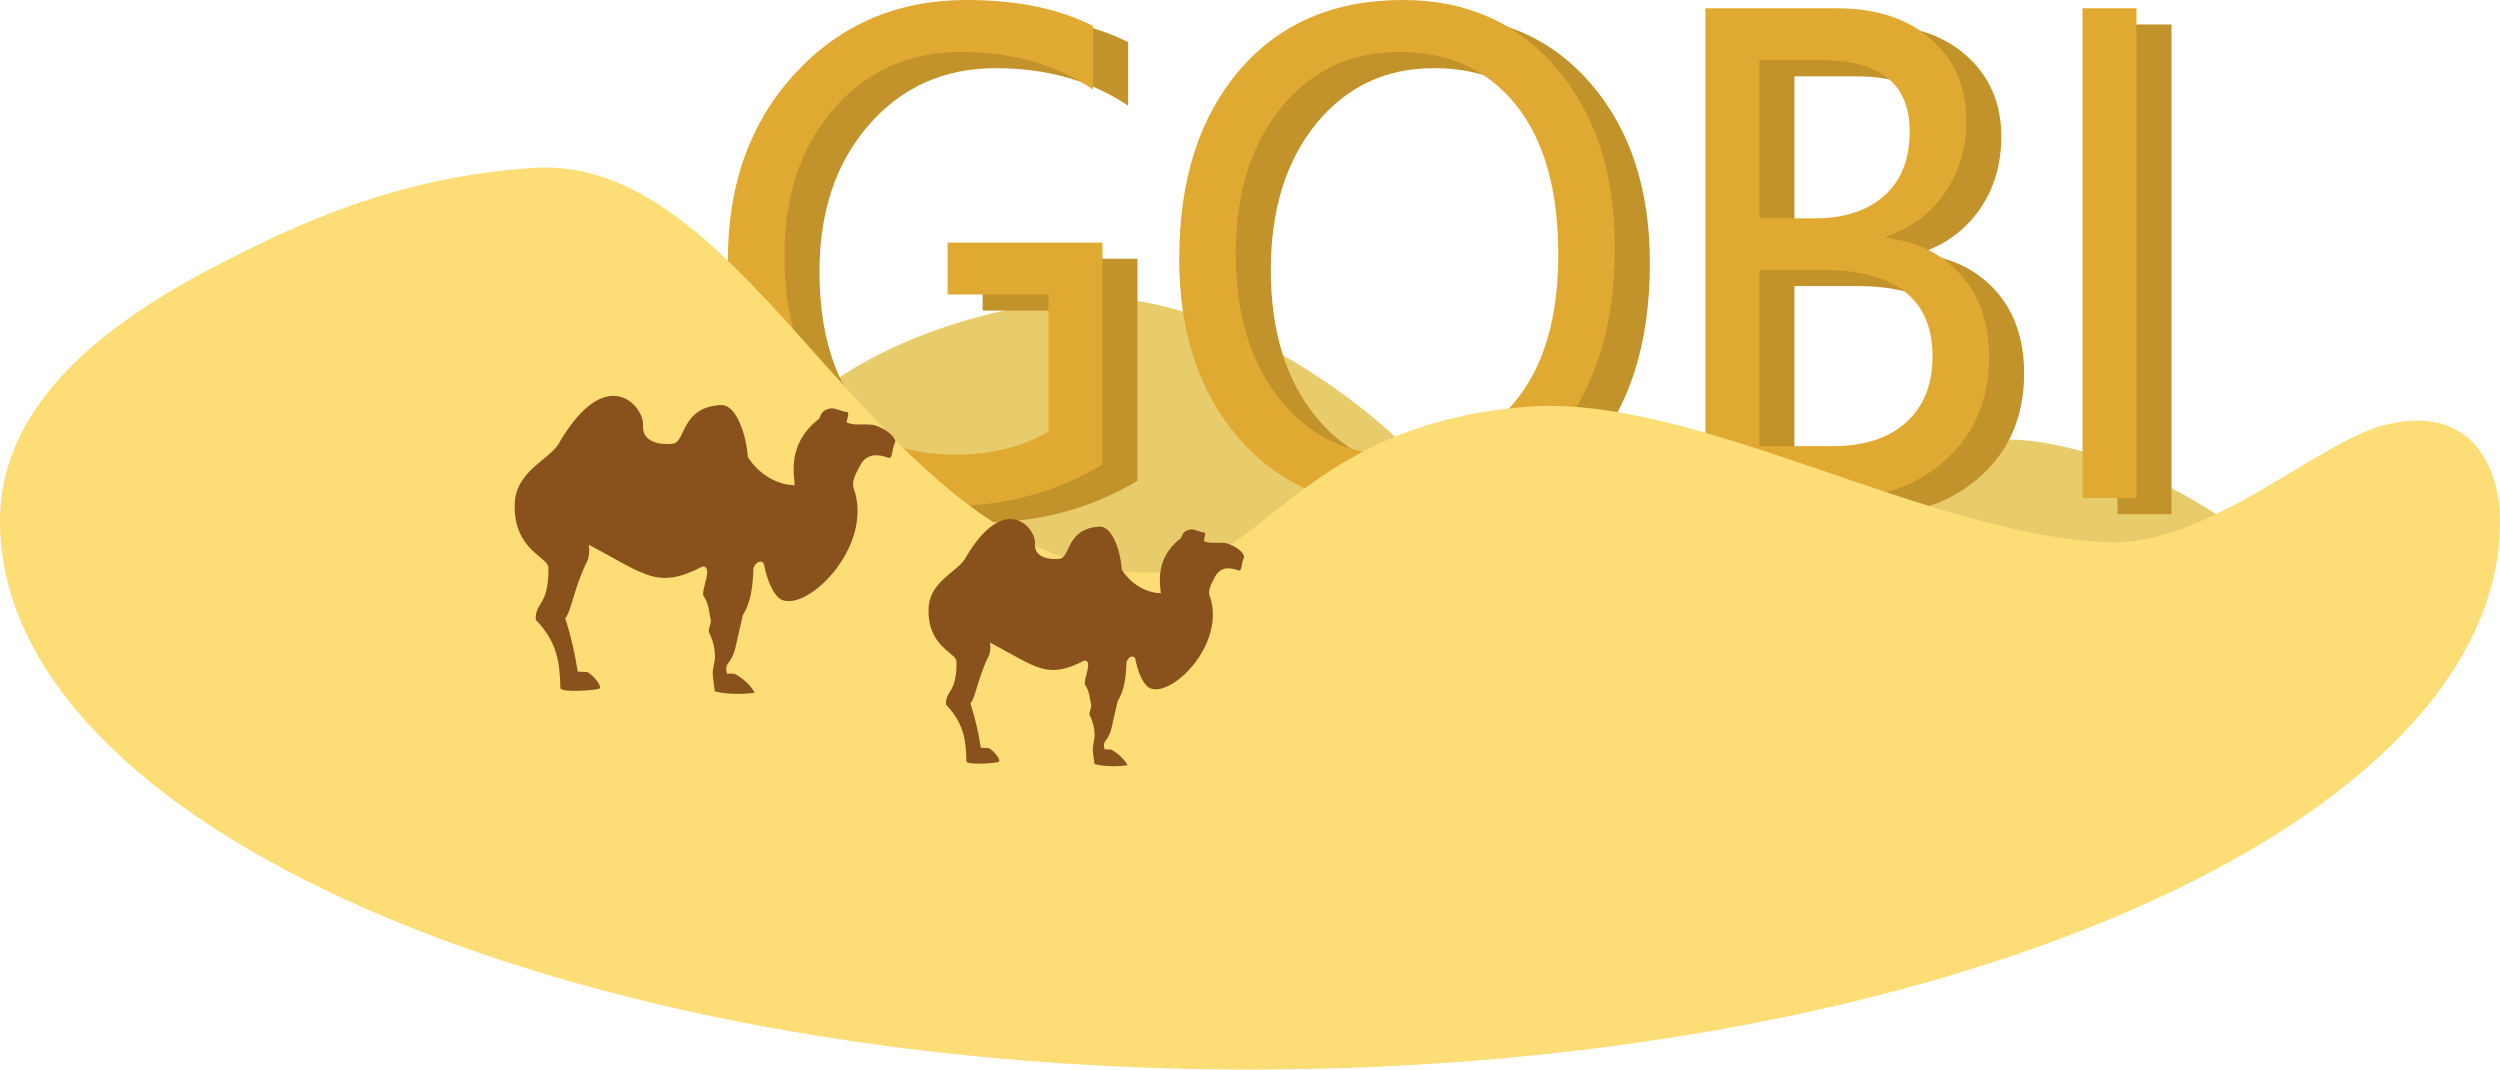 <svg width="187" height="80" viewBox="0 0 187 80" fill="none" xmlns="http://www.w3.org/2000/svg">
<path fill-rule="evenodd" clip-rule="evenodd" d="M124.329 45.044C129.05 36.698 142.4 32.839 150.81 32.885C162.411 33.578 176.44 45.271 178.234 51.608L148.998 63.062L124.329 45.044Z" fill="#E8CB6A"/>
<path fill-rule="evenodd" clip-rule="evenodd" d="M56.688 34.469C61.409 26.124 74.759 22.264 83.169 22.31C94.77 23.003 108.799 34.697 110.593 41.033L81.357 52.488L56.688 34.469Z" fill="#E8CB6A"/>
<path d="M85.083 35.958C81.629 38.033 77.783 39.071 73.55 39.071C68.638 39.071 64.659 37.388 61.625 34.013C58.582 30.647 57.064 26.183 57.064 20.628C57.064 14.96 58.754 10.304 62.125 6.668C65.496 3.032 69.769 1.21 74.945 1.21C78.693 1.21 81.843 1.864 84.385 3.154V7.906C81.605 6.031 78.299 5.099 74.486 5.099C70.631 5.099 67.465 6.511 64.996 9.336C62.527 12.162 61.297 15.824 61.297 20.323C61.297 24.953 62.445 28.598 64.733 31.24C67.022 33.891 70.13 35.217 74.059 35.217C76.749 35.217 79.079 34.641 81.047 33.507V23.235H73.501V19.355H85.083V35.958ZM106.974 39.071C102.085 39.071 98.173 37.361 95.237 33.935C92.3 30.517 90.824 26.061 90.824 20.576C90.824 14.681 92.325 9.982 95.319 6.476C98.312 2.971 102.397 1.21 107.556 1.21C112.313 1.21 116.144 2.919 119.047 6.319C121.959 9.729 123.411 14.184 123.411 19.687C123.411 25.66 121.918 30.386 118.941 33.865C115.963 37.335 111.977 39.071 106.974 39.071ZM107.261 5.099C103.644 5.099 100.707 6.485 98.444 9.258C96.188 12.039 95.056 15.684 95.056 20.192C95.056 24.709 96.155 28.337 98.362 31.092C100.56 33.839 103.439 35.217 106.974 35.217C110.755 35.217 113.732 33.908 115.914 31.284C118.096 28.659 119.178 24.988 119.178 20.271C119.178 15.431 118.129 11.699 116.013 9.057C113.896 6.415 110.976 5.099 107.261 5.099ZM130.186 38.46V1.829H139.987C142.964 1.829 145.335 2.605 147.074 4.148C148.821 5.7 149.698 7.723 149.698 10.208C149.698 12.284 149.165 14.089 148.107 15.623C147.049 17.158 145.597 18.248 143.735 18.893V18.998C146.057 19.285 147.918 20.218 149.313 21.788C150.707 23.366 151.404 25.416 151.404 27.936C151.404 31.066 150.346 33.603 148.23 35.548C146.114 37.492 143.448 38.46 140.225 38.46H130.186ZM134.221 5.709V17.542H138.355C140.561 17.542 142.3 16.975 143.571 15.841C144.834 14.708 145.466 13.112 145.466 11.045C145.466 7.488 143.268 5.709 138.855 5.709H134.221ZM134.221 21.396V34.58H139.7C142.07 34.58 143.908 33.978 145.212 32.792C146.524 31.598 147.172 29.959 147.172 27.883C147.172 23.558 144.4 21.396 138.855 21.396H134.221ZM162.428 38.46H158.393V1.829H162.428V38.46Z" fill="#C2922B"/>
<path d="M82.463 34.748C79.01 36.823 75.163 37.861 70.931 37.861C66.018 37.861 62.04 36.178 59.005 32.804C55.962 29.438 54.445 24.973 54.445 19.419C54.445 13.751 56.135 9.095 59.505 5.459C62.877 1.822 67.15 0 72.325 0C76.074 0 79.223 0.654 81.766 1.945V6.697C78.985 4.822 75.68 3.889 71.866 3.889C68.011 3.889 64.845 5.302 62.376 8.127C59.907 10.952 58.677 14.614 58.677 19.114C58.677 23.744 59.825 27.389 62.114 30.031C64.402 32.681 67.511 34.007 71.439 34.007C74.13 34.007 76.459 33.431 78.427 32.298V22.026H70.882V18.146H82.463V34.748ZM104.354 37.861C99.466 37.861 95.553 36.152 92.617 32.725C89.681 29.307 88.204 24.851 88.204 19.367C88.204 13.472 89.705 8.772 92.699 5.267C95.693 1.761 99.778 0 104.937 0C109.694 0 113.524 1.709 116.428 5.11C119.339 8.519 120.791 12.975 120.791 18.477C120.791 24.45 119.298 29.176 116.321 32.655C113.344 36.126 109.357 37.861 104.354 37.861ZM104.641 3.889C101.024 3.889 98.088 5.275 95.824 8.048C93.569 10.83 92.437 14.475 92.437 18.983C92.437 23.5 93.536 27.127 95.742 29.883C97.94 32.629 100.819 34.007 104.354 34.007C108.135 34.007 111.113 32.699 113.295 30.074C115.476 27.45 116.559 23.779 116.559 19.061C116.559 14.222 115.509 10.49 113.393 7.848C111.277 5.206 108.357 3.889 104.641 3.889ZM127.566 37.251V0.619H137.368C140.345 0.619 142.715 1.395 144.454 2.939C146.201 4.491 147.079 6.514 147.079 8.999C147.079 11.074 146.546 12.879 145.487 14.414C144.429 15.948 142.978 17.038 141.116 17.684V17.788C143.437 18.076 145.299 19.009 146.693 20.579C148.088 22.157 148.785 24.206 148.785 26.726C148.785 29.856 147.727 32.394 145.611 34.338C143.494 36.283 140.829 37.251 137.605 37.251H127.566ZM131.601 4.499V16.332H135.735C137.942 16.332 139.68 15.765 140.952 14.632C142.215 13.498 142.846 11.902 142.846 9.836C142.846 6.278 140.648 4.499 136.236 4.499H131.601ZM131.601 20.186V33.37H137.08C139.451 33.37 141.288 32.769 142.592 31.583C143.905 30.388 144.552 28.749 144.552 26.674C144.552 22.349 141.78 20.186 136.236 20.186H131.601ZM159.808 37.251H155.773V0.619H159.808V37.251Z" fill="#E0A931"/>
<path fill-rule="evenodd" clip-rule="evenodd" d="M86.099 42.834C94.307 42.834 97.045 31.713 114.333 30.419C126.813 29.485 144.428 40.189 157.841 40.556C165.232 40.759 173.376 33.09 178.271 31.815C184.867 30.095 187 34.97 187 38.984C187 61.636 145.139 80 93.5 80C41.861 80 0 61.636 0 38.984C0 30.925 6.604 24.897 15.769 20.092C22.235 16.701 29.685 13.246 39.869 12.559C56.774 11.42 65.792 42.834 86.099 42.834Z" fill="#FCDD76"/>
<path fill-rule="evenodd" clip-rule="evenodd" d="M53.468 51.714C54.454 51.967 55.644 51.926 56.451 51.819C56.175 51.3 55.651 50.79 55.008 50.425C54.809 50.359 54.593 50.402 54.386 50.39C54.305 50.144 54.276 49.888 54.451 49.623C54.88 49.13 55.028 48.439 55.175 47.707L55.566 45.999C56.202 45.017 56.31 43.73 56.358 42.494C56.603 41.875 57.071 41.928 57.149 42.212C57.348 43.278 57.743 44.28 58.283 44.756C60.134 46.077 65.504 40.909 63.826 36.439C63.707 35.845 64.171 35.148 64.453 34.617C65.01 33.848 65.829 34.015 66.468 34.248C66.819 34.31 66.66 33.606 66.97 33.059C66.987 32.733 66.422 32.134 65.401 31.796C64.457 31.652 64.071 31.881 63.373 31.616C63.216 31.544 63.632 30.906 63.352 30.812C63.042 30.825 62.488 30.499 62.131 30.548C61.195 30.714 61.487 31.311 61.105 31.448C59.024 33.189 59.34 35.198 59.449 36.3C57.837 36.255 56.582 35.203 55.938 34.191C55.857 32.766 55.151 30.227 53.904 30.297C50.968 30.462 51.291 32.988 50.376 33.183C49.542 33.297 47.986 33.158 48.098 31.807C48.211 30.456 45.367 26.945 41.745 33.261C40.97 34.441 38.489 35.312 38.498 37.833C38.463 41.172 41.021 41.664 41.02 42.464C41.057 45.382 40.027 44.98 40.073 46.359C41.705 48.033 41.877 49.615 41.916 51.462C41.971 51.837 44.543 51.636 44.835 51.505C45.063 51.374 44.458 50.552 43.925 50.266L43.215 50.236C43.003 48.896 42.709 47.566 42.277 46.246C42.739 45.746 42.946 43.882 43.968 41.882C44.074 41.542 44.107 41.124 44.039 40.745C48.367 43.041 49.187 44.103 52.563 42.368C53.352 42.385 52.483 44.008 52.603 44.532C53.065 45.191 53.036 45.921 53.165 46.336C53.2 46.707 52.988 46.951 53.023 47.273C53.359 47.968 53.488 48.544 53.483 49.248C53.431 49.717 53.261 50.059 53.329 50.655L53.468 51.714Z" fill="#89521D"/>
<path fill-rule="evenodd" clip-rule="evenodd" d="M81.868 57.156C82.686 57.365 83.673 57.331 84.342 57.242C84.113 56.812 83.679 56.389 83.145 56.086C82.98 56.032 82.801 56.067 82.629 56.057C82.562 55.853 82.538 55.641 82.683 55.422C83.039 55.012 83.162 54.439 83.283 53.832L83.608 52.416C84.135 51.602 84.225 50.535 84.265 49.51C84.468 48.996 84.856 49.041 84.92 49.276C85.085 50.16 85.413 50.99 85.861 51.385C87.395 52.48 91.849 48.196 90.458 44.489C90.359 43.996 90.744 43.418 90.977 42.978C91.439 42.34 92.118 42.479 92.648 42.672C92.939 42.723 92.807 42.139 93.065 41.686C93.078 41.415 92.611 40.918 91.763 40.638C90.981 40.52 90.66 40.709 90.082 40.489C89.951 40.429 90.296 39.9 90.064 39.823C89.807 39.833 89.348 39.563 89.052 39.603C88.276 39.741 88.518 40.237 88.201 40.35C86.476 41.794 86.737 43.46 86.828 44.373C85.491 44.336 84.45 43.464 83.916 42.625C83.849 41.443 83.264 39.337 82.23 39.395C79.795 39.532 80.063 41.627 79.304 41.789C78.612 41.883 77.322 41.768 77.415 40.648C77.509 39.527 75.151 36.616 72.147 41.853C71.504 42.831 69.447 43.554 69.455 45.645C69.426 48.414 71.547 48.821 71.546 49.485C71.577 51.904 70.722 51.571 70.761 52.714C72.114 54.103 72.257 55.414 72.289 56.946C72.334 57.257 74.467 57.091 74.71 56.982C74.899 56.873 74.396 56.192 73.955 55.954L73.366 55.929C73.19 54.818 72.946 53.715 72.588 52.621C72.971 52.206 73.143 50.661 73.99 49.002C74.078 48.72 74.106 48.373 74.049 48.059C77.638 49.964 78.318 50.843 81.117 49.405C81.772 49.419 81.051 50.766 81.151 51.199C81.534 51.746 81.51 52.352 81.617 52.696C81.646 53.003 81.47 53.206 81.499 53.473C81.778 54.049 81.885 54.526 81.88 55.11C81.838 55.499 81.696 55.783 81.753 56.277L81.868 57.156Z" fill="#89521D"/>
</svg>
